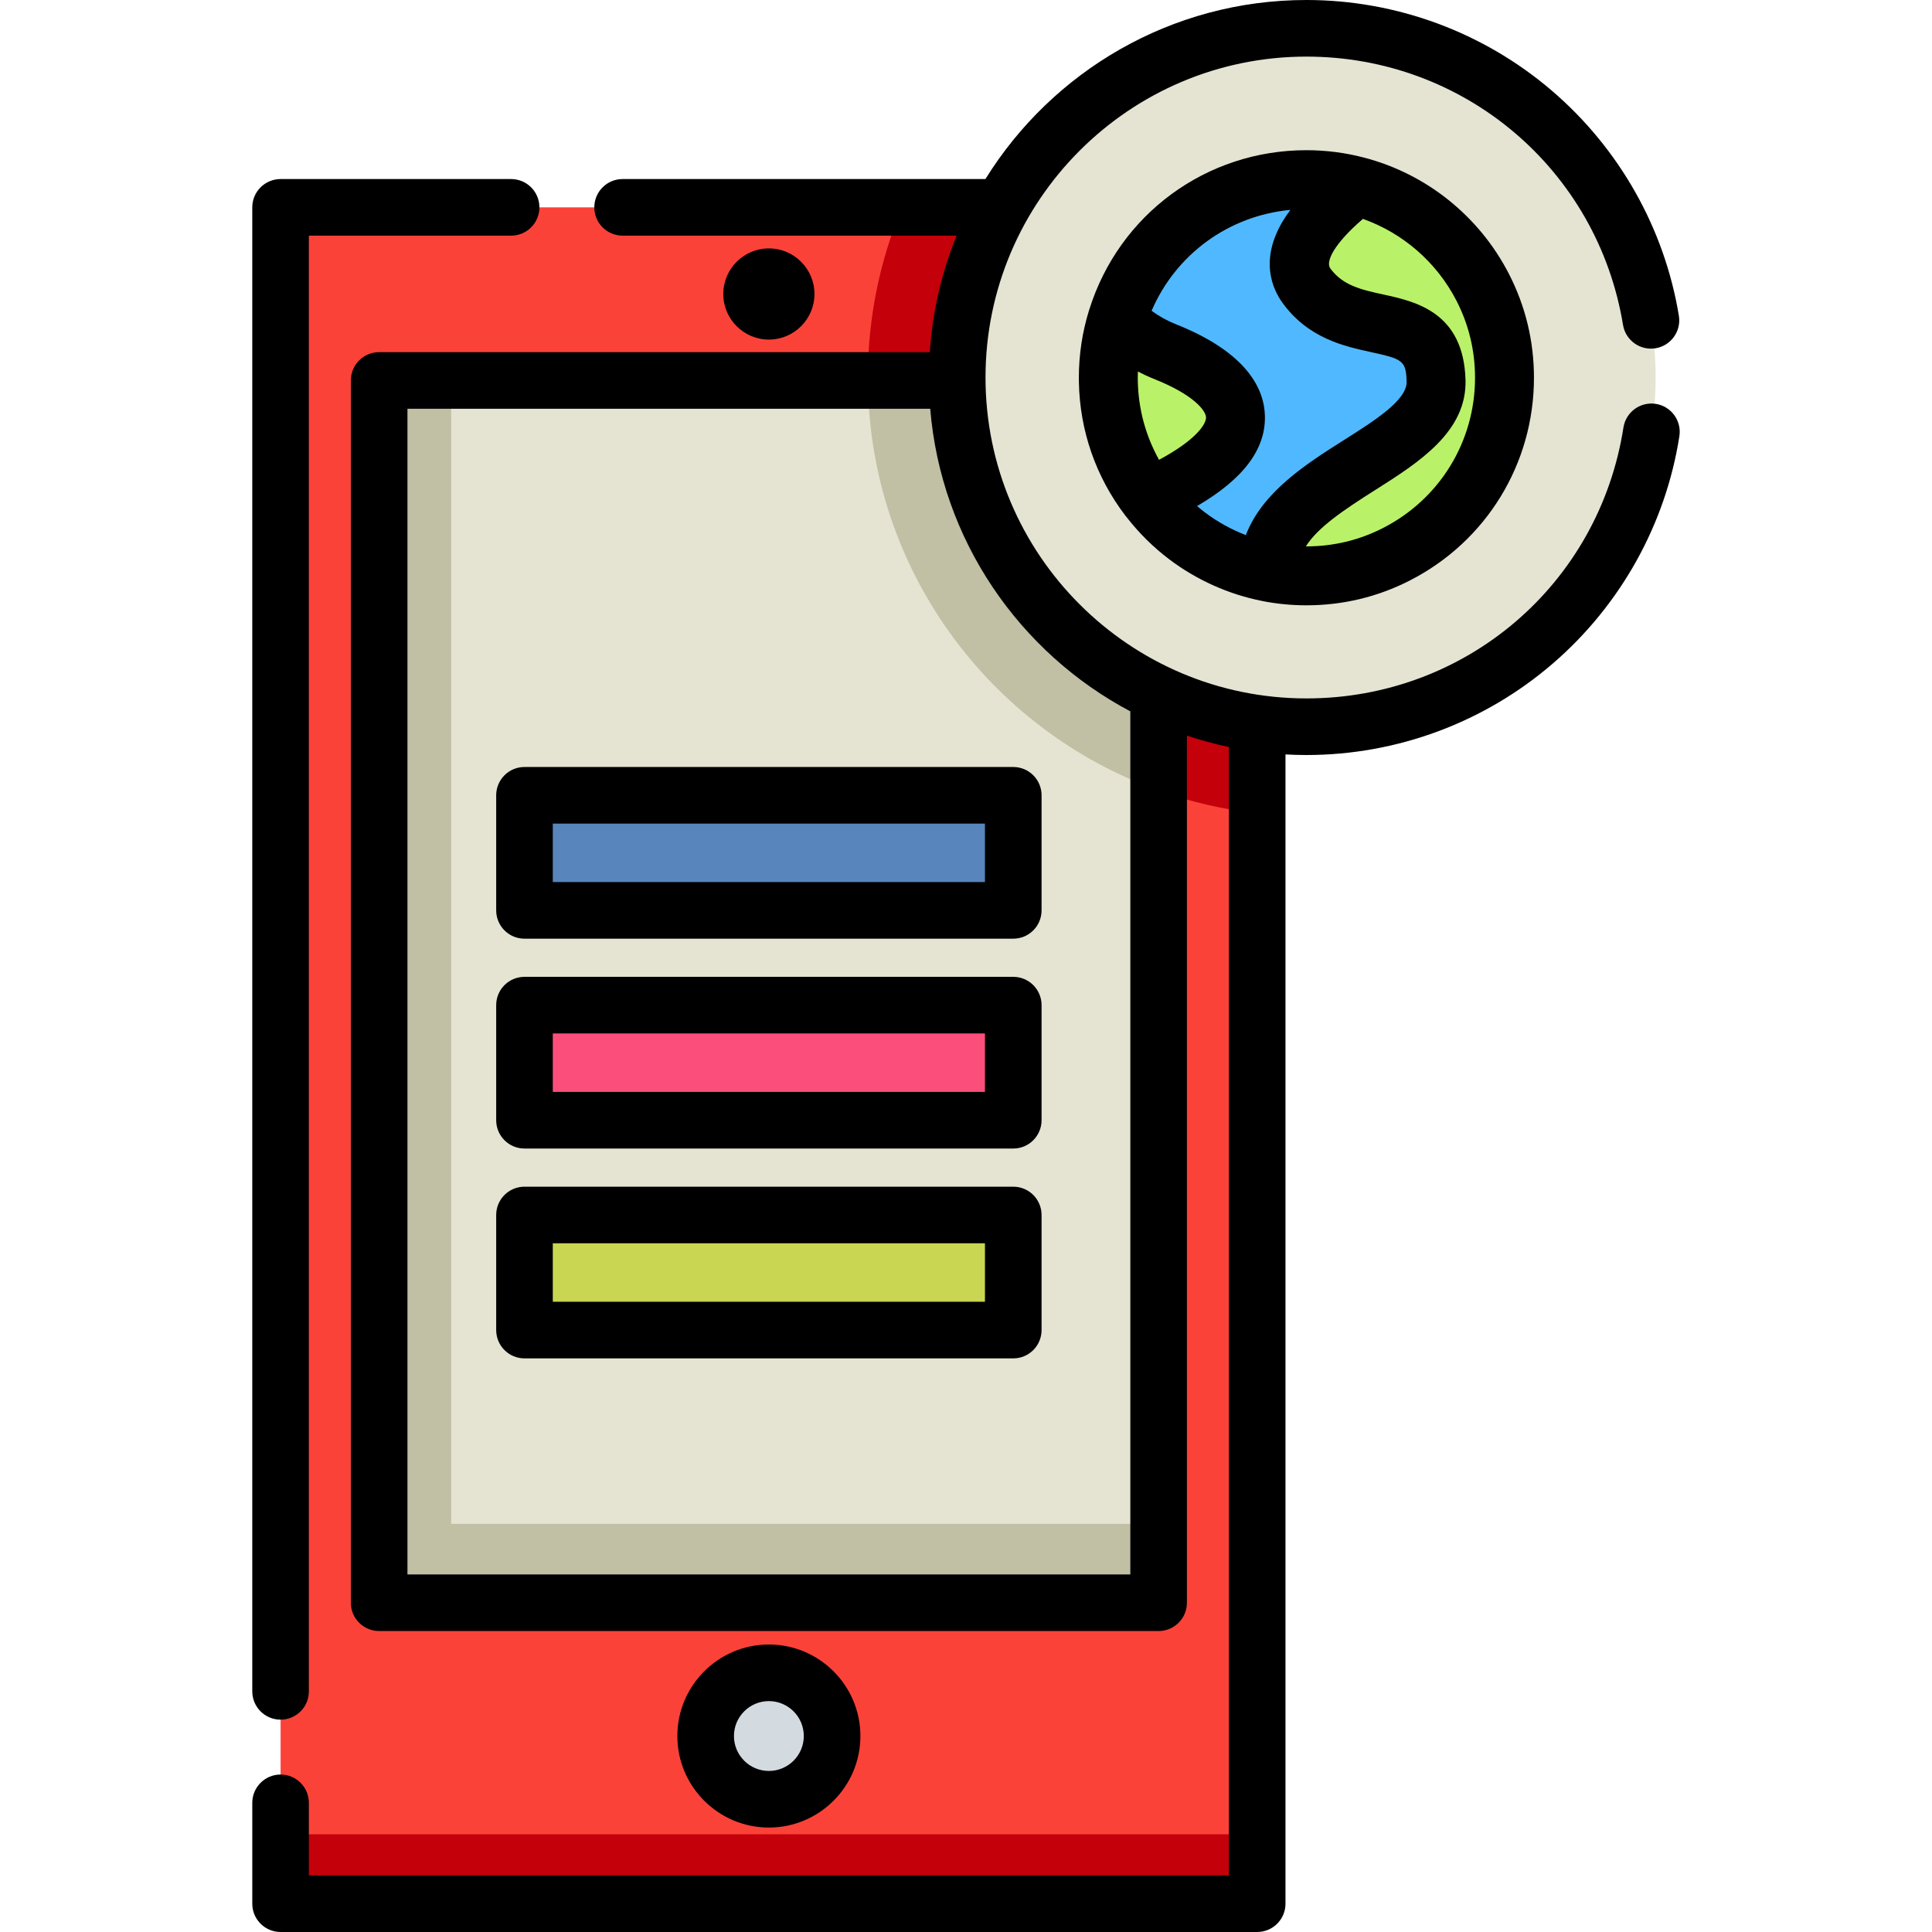 <?xml version="1.0" encoding="iso-8859-1"?>
<!-- Generator: Adobe Illustrator 19.0.0, SVG Export Plug-In . SVG Version: 6.00 Build 0)  -->
<svg version="1.1" id="Capa_1" xmlns="http://www.w3.org/2000/svg" xmlns:xlink="http://www.w3.org/1999/xlink" x="0px" y="0px"
	 viewBox="0 0 512 512" style="enable-background:new 0 0 512 512;" xml:space="preserve">
<rect x="74.36" y="54.951" style="fill:#FB4239;" width="258.81" height="449.55"/>
<g>
	<path style="fill:#C4000A;" d="M333.166,54.951v160.576c-9.059-0.999-17.813-3.055-26.118-6.032
		c-44.686-15.992-76.719-58.562-77.042-108.673c-0.01-0.254-0.01-0.519-0.01-0.773c0-15.992,3.232-31.23,9.078-45.097h94.092V54.951
		z"/>
	<rect x="74.36" y="486.11" style="fill:#C4000A;" width="258.81" height="18.391"/>
</g>
<rect x="100.47" y="100.82" style="fill:#E5E4D3;" width="206.57" height="323.91"/>
<g>
	<path style="fill:#C1BFA4;" d="M307.048,100.821v108.673c-44.686-15.992-76.719-58.562-77.042-108.673
		C230.006,100.821,307.048,100.821,307.048,100.821z"/>
	<polygon style="fill:#C1BFA4;" points="119.572,403.84 119.572,205.118 119.572,100.823 100.469,100.823 100.469,226.01 
		100.469,424.732 307.051,424.732 307.051,403.84 	"/>
</g>
<circle style="fill:#D3DAE0;" cx="203.76" cy="460.06" r="16.756"/>
<circle style="fill:#E5E4D3;" cx="346.22" cy="100.04" r="92.54"/>
<path style="fill:#50B8FF;" d="M399.339,100.046c0,20.663-11.8,38.575-29.026,47.359c-7.237,3.692-15.424,5.768-24.101,5.768
	c-12.035,0-23.141-4.005-32.053-10.763c-3.633-2.752-6.904-5.964-9.724-9.548c-6.914-8.784-11.115-19.801-11.34-31.798
	c-0.01-0.343-0.01-0.676-0.01-1.019c0-14.543,5.847-27.724,15.316-37.321c9.636-9.764,23.014-15.806,37.811-15.806
	c20.585,0,38.438,11.712,47.261,28.831C397.224,83.035,399.339,91.291,399.339,100.046z"/>
<rect x="139" y="210.76" style="fill:#5785BC;" width="129.53" height="30.499"/>
<rect x="139" y="266.37" style="fill:#FB4E7B;" width="129.53" height="30.499"/>
<rect x="139" y="321.99" style="fill:#C9D651;" width="129.53" height="30.499"/>
<g>
	<path style="fill:#B9F268;" d="M399.339,100.046c0,20.663-11.8,38.575-29.026,47.359c-7.237,3.692-15.424,5.768-24.101,5.768
		c-3.466,0-6.865-0.333-10.145-0.969c-0.137-25.168,45.528-31.377,44.921-51.384c-0.646-21.525-23.17-9.48-34.775-25.481
		c-6.071-8.373,3.212-18.734,13.436-26.696c14.738,3.829,26.99,13.847,33.825,27.107C397.224,83.035,399.339,91.291,399.339,100.046
		z"/>
	<path style="fill:#B9F268;" d="M303.926,132.216c-6.61-8.676-10.616-19.449-10.831-31.151c-0.01-0.343-0.01-0.676-0.01-1.019
		c0-5.465,0.823-10.733,2.36-15.698c3.193,3.477,7.364,6.502,12.819,8.677C331.326,102.191,337.104,117.262,303.926,132.216z"/>
</g>
<path d="M74.355,455.726c4.142,0,7.5-3.358,7.5-7.5V62.451h53.595c4.142,0,7.5-3.358,7.5-7.5s-3.358-7.5-7.5-7.5H74.355
	c-4.142,0-7.5,3.358-7.5,7.5v393.275C66.855,452.368,70.213,455.726,74.355,455.726z"/>
<path d="M228.016,460.065c0-13.375-10.881-24.256-24.256-24.256s-24.256,10.881-24.256,24.256s10.881,24.256,24.256,24.256
	C217.135,484.321,228.016,473.44,228.016,460.065z M194.504,460.065c0-5.104,4.152-9.256,9.256-9.256s9.256,4.152,9.256,9.256
	s-4.152,9.256-9.256,9.256C198.656,469.321,194.504,465.169,194.504,460.065z"/>
<path d="M438.801,107.03c-4.093-0.635-7.928,2.161-8.568,6.252c-6.5,41.607-41.834,71.806-84.018,71.806
	c-46.894,0-85.044-38.151-85.044-85.044S299.322,15,346.216,15c41.83,0,77.115,29.907,83.902,71.111
	c0.673,4.088,4.534,6.856,8.619,6.182c4.087-0.673,6.854-4.532,6.182-8.619c-3.81-23.128-15.761-44.308-33.652-59.636
	C393.173,8.537,370.071,0,346.216,0c-35.883,0-67.409,18.993-85.067,47.45h-96.151c-4.142,0-7.5,3.358-7.5,7.5s3.358,7.5,7.5,7.5
	h88.512c-3.923,9.638-6.383,20.019-7.107,30.87H100.477c-4.142,0-7.5,3.358-7.5,7.5v323.92c0,4.142,3.358,7.5,7.5,7.5h206.57
	c4.142,0,7.5-3.358,7.5-7.5V194.948c3.62,1.211,7.33,2.22,11.12,3.014V497H81.857v-19.23c0-4.142-3.358-7.5-7.5-7.5
	s-7.5,3.358-7.5,7.5v26.73c0,4.142,3.358,7.5,7.5,7.5h258.81c4.142,0,7.5-3.358,7.5-7.5V199.932
	c1.837,0.101,3.686,0.156,5.548,0.156c24,0,47.209-8.628,65.352-24.295c17.952-15.502,29.844-36.879,33.486-60.195
	C445.693,111.505,442.894,107.669,438.801,107.03z M299.548,417.24h-191.57V108.32h138.539
	c2.864,34.807,23.622,64.617,53.032,80.194V417.24H299.548z"/>
<path d="M288.679,82.013c-0.013,0.037-0.024,0.074-0.037,0.111c-0.017,0.054-0.036,0.107-0.053,0.161
	c-1.78,5.746-2.683,11.743-2.683,17.822c0,0.417,0.001,0.823,0.011,1.15c0.237,12.889,4.489,25.12,12.304,35.377
	c0.095,0.125,0.202,0.24,0.298,0.364c0.017,0.019,0.031,0.04,0.048,0.059c3.26,4.193,7.039,7.945,11.256,11.136
	c7.263,5.502,15.795,9.326,24.68,11.075c0.055,0.012,0.11,0.026,0.165,0.037c0.01,0.002,0.02,0.005,0.03,0.007
	c3.766,0.73,7.64,1.101,11.512,1.101c9.633,0,18.839-2.204,27.362-6.552c20.32-10.362,32.943-30.959,32.943-53.753
	c0-9.715-2.242-18.994-6.665-27.586c-7.863-15.254-21.86-26.467-38.381-30.76c-4.952-1.3-10.086-1.959-15.259-1.959
	C319.691,39.801,296.609,56.756,288.679,82.013z M307.165,121.858c-3.562-6.368-5.499-13.497-5.636-20.979
	c-0.008-0.26-0.007-0.512-0.007-0.772c0-0.551,0.011-1.1,0.031-1.649c1.373,0.718,2.798,1.376,4.278,1.966
	c10.812,4.297,13.739,8.537,13.777,10.178C319.648,112.437,316.907,116.614,307.165,121.858z M361.189,58.008
	c10.637,3.776,19.545,11.504,24.782,21.663c3.271,6.356,4.93,13.231,4.93,20.435c0,16.894-9.358,32.161-24.422,39.843
	c-6.306,3.216-13.125,4.848-20.268,4.848c-0.048,0-0.096-0.003-0.145-0.003c3.16-4.994,9.749-9.476,18.454-14.985
	c11.379-7.202,24.276-15.365,23.857-29.171c-0.539-17.951-13.303-20.741-21.75-22.587c-5.779-1.263-10.77-2.354-14.096-6.941
	C351.245,69.334,353.538,64.59,361.189,58.008z M341.974,55.62c-0.662,0.89-1.283,1.775-1.819,2.648
	c-6.466,10.547-2.941,18.314-0.264,22.007c6.82,9.404,16.405,11.499,23.403,13.029c8.383,1.832,9.309,2.221,9.477,7.804
	c0.148,4.905-8.367,10.294-16.601,15.506c-9.855,6.237-21.613,13.689-26.011,25.199c-3.886-1.501-7.577-3.545-10.91-6.07
	c-0.689-0.521-1.354-1.072-2.011-1.632c12.275-7.177,18.178-15.035,17.979-23.861c-0.156-6.881-4.379-16.689-23.612-24.334
	c-2.376-0.947-4.519-2.14-6.419-3.557C311.636,67.351,325.66,57.139,341.974,55.62z"/>
<path d="M215.842,77.911c0-6.662-5.42-12.082-12.082-12.082s-12.082,5.42-12.082,12.082s5.42,12.082,12.082,12.082
	C210.422,89.993,215.842,84.573,215.842,77.911z"/>
<path d="M268.527,203.26H138.995c-4.142,0-7.5,3.358-7.5,7.5v30.5c0,4.142,3.358,7.5,7.5,7.5h129.532c4.142,0,7.5-3.358,7.5-7.5
	v-30.5C276.027,206.618,272.669,203.26,268.527,203.26z M261.027,233.759H146.495v-15.5h114.532L261.027,233.759L261.027,233.759z"
	/>
<path d="M268.527,258.873H138.995c-4.142,0-7.5,3.358-7.5,7.5v30.5c0,4.142,3.358,7.5,7.5,7.5h129.532c4.142,0,7.5-3.358,7.5-7.5
	v-30.5C276.027,262.23,272.669,258.873,268.527,258.873z M261.027,289.372H146.495v-15.5h114.532L261.027,289.372L261.027,289.372z"
	/>
<path d="M268.527,314.485H138.995c-4.142,0-7.5,3.358-7.5,7.5v30.5c0,4.142,3.358,7.5,7.5,7.5h129.532c4.142,0,7.5-3.358,7.5-7.5
	v-30.5C276.027,317.843,272.669,314.485,268.527,314.485z M261.027,344.985H146.495v-15.5h114.532L261.027,344.985L261.027,344.985z
	"/>
<g>
</g>
<g>
</g>
<g>
</g>
<g>
</g>
<g>
</g>
<g>
</g>
<g>
</g>
<g>
</g>
<g>
</g>
<g>
</g>
<g>
</g>
<g>
</g>
<g>
</g>
<g>
</g>
<g>
</g>
</svg>
